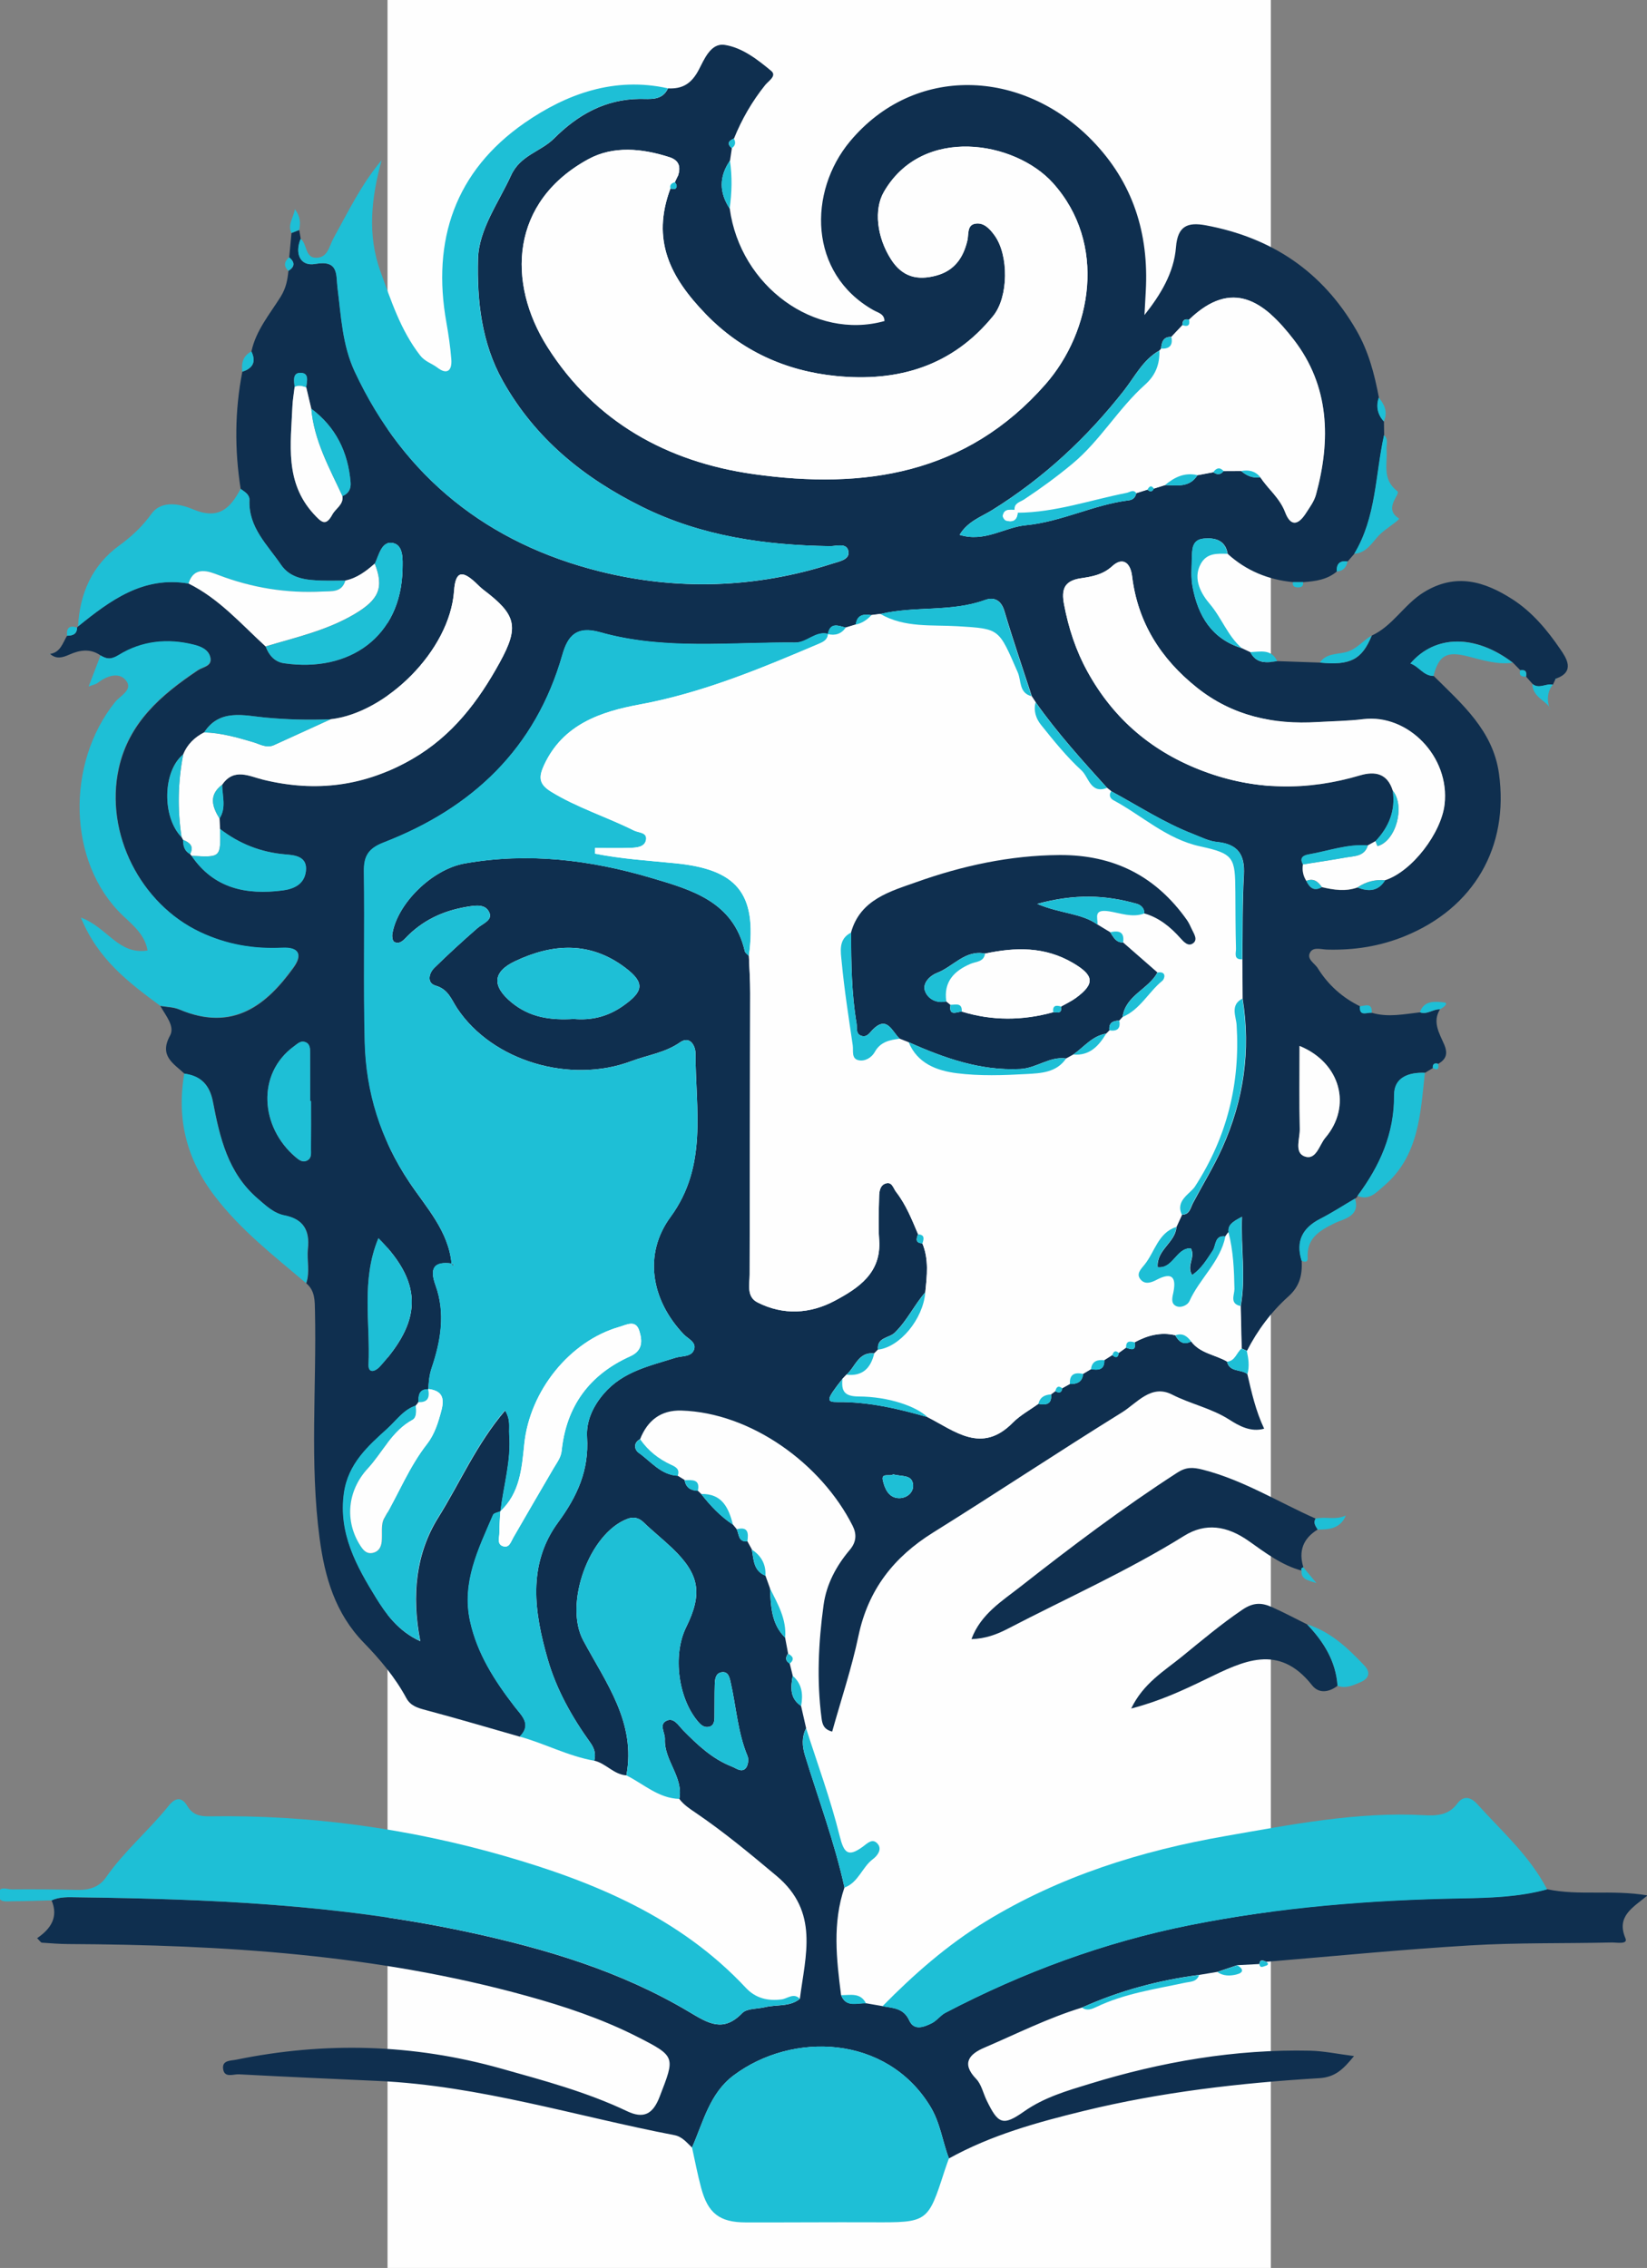 <?xml version="1.0" encoding="utf-8"?>
<!-- Generator: Adobe Illustrator 23.0.2, SVG Export Plug-In . SVG Version: 6.00 Build 0)  -->
<svg version="1.1" id="Capa_1" xmlns="http://www.w3.org/2000/svg" xmlns:xlink="http://www.w3.org/1999/xlink" x="0px" y="0px"
	 viewBox="0 0 289 398" style="enable-background:new 0 0 289 398;" xml:space="preserve">
<rect x="0" y="0" width="289" height="398" fill="#808080" stroke="none"/>
<style type="text/css">
	.st0{fill:#FEFEFE;}
	.st1{fill:#0F2F4F;}
	.st2{fill:#1EBFD6;}
</style>
<rect x="68" y="0" class="st0" width="155" height="398"/>
<path class="st1" d="M17.64,115.02c-1.76-1.24-3.62-0.96-5.41-0.17c-1.24,0.55-2.34,0.9-3.47-0.12c0,0,0,0.03,0,0.03
	c1.85-0.26,2.23-1.9,3-3.19c0.97-0.01,1.74-0.26,1.76-1.43c0,0,0.17-0.2,0.17-0.21c5.66-4.58,11.43-8.88,19.39-7.53
	c5.36,2.64,9.23,7.11,13.53,11.05c0.56,1.54,1.58,2.71,3.22,2.95c11.47,1.69,20.55-4.65,20.8-16.5c0.03-1.61,0.21-4.21-1.67-4.6
	c-2.03-0.42-2.46,2.07-3.2,3.62c-1.52,1.33-3.1,2.54-5.13,2.97c-1.39,0-2.78,0.04-4.17,0c-2.71-0.08-5.49-0.35-7.14-2.77
	c-2.37-3.49-5.73-6.54-5.54-11.32c0.04-1.03-0.84-1.48-1.55-2c-1.08-6.87-1.04-13.72,0.29-20.56c1.86-0.59,2.47-1.74,1.6-3.56
	c0.78-3.68,3.21-6.54,5.12-9.59c0.95-1.53,1.21-2.94,1.37-4.54c1.16-0.73,1.17-1.53,0.14-2.38c0.13-1.42,0.27-2.84,0.4-4.27
	c0.45-0.18,0.91-0.35,1.36-0.53c0.09,0.51,0.18,1.03,0.26,1.54c-1.09,2.63-0.06,4.89,2.56,4.42c4.18-0.74,3.62,1.95,3.9,4.15
	c0.64,5.01,0.84,10.09,3.04,14.78c8.7,18.6,23.46,30.15,42.99,35.02c13.5,3.37,27.35,2.98,40.83-1.38c1.18-0.38,3.02-0.67,2.79-2.11
	c-0.26-1.63-2.13-0.92-3.29-0.94c-11.43-0.18-22.53-1.75-32.93-6.91c-10.24-5.08-18.73-11.95-24.42-22.07
	c-3.77-6.71-4.54-14.14-4.36-21.41c0.13-5.19,3.59-9.85,5.8-14.68c1.63-3.57,5.19-4.14,7.52-6.46c4.16-4.16,8.96-6.9,15.06-6.96
	c1.79-0.02,3.92,0.38,4.96-1.85c2.52,0.13,4.1-0.81,5.38-3.23c0.95-1.8,2.1-4.78,4.56-4.4c3.07,0.47,5.76,2.56,8.17,4.57
	c1.03,0.86-0.49,1.76-1.06,2.47c-2.3,2.87-4.11,6-5.48,9.4c-0.94,0.39-1.28,0.9-0.37,1.69c-0.11,0.72-0.21,1.44-0.32,2.17
	c-1.94,2.8-1.92,5.61-0.05,8.43c1.84,13.61,14.91,23.15,27.15,19.73c0-1.28-1.19-1.48-1.93-1.91c-11.46-6.47-11.47-20.81-4.11-29.63
	c11.28-13.51,30.22-12.77,42.49-0.14c7.17,7.38,9.96,16.3,9.4,26.43c-0.08,1.4-0.16,2.8-0.23,4.2c2.8-3.54,5.17-7.38,5.53-11.9
	c0.29-3.73,2.02-4.44,5.23-3.85c11.58,2.16,20.46,8.09,26.41,18.39c2.16,3.73,3.19,7.72,3.97,11.85c-0.53,1.57-0.21,2.96,0.88,4.19
	c0.01,0.8,0.02,1.6,0.04,2.39c-1.55,6.99-1.35,14.42-5.23,20.82c-0.39,0.45-0.78,0.9-1.17,1.35c-1.37-0.21-1.97,0.41-1.9,1.76
	c-1.71,1.45-3.79,1.72-5.9,1.87c-0.59,0-1.18,0-1.77,0c-4.36-0.42-8.23-2-11.48-4.96c-0.41-2.42-2.21-2.86-4.19-2.68
	c-2.12,0.19-2.04,1.98-2.08,3.5c-0.05,1.65-0.18,3.36,0.12,4.96c0.96,5.09,3.34,9.14,8.66,10.78c0.5,0.23,0.99,0.47,1.48,0.7
	c1.06,2.06,2.88,1.86,4.72,1.56c2.5,0.09,5,0.17,7.49,0.26c5.33,0.53,7.37-0.53,9.09-4.75c3.69-1.71,5.66-5.45,9.09-7.58
	c5.63-3.48,10.67-1.93,15.57,1.21c3.46,2.22,6.12,5.41,8.4,8.76c1.03,1.51,2.71,3.94-0.75,5.17c0,0-0.1,0.1-0.1,0.1
	c-0.15,0.32-0.29,0.65-0.44,0.97c-1.18-0.27-2.4,0.83-3.56-0.12c-0.38-0.43-0.76-0.86-1.14-1.29c0.17-0.83-0.07-1.29-1.01-1.12
	c-0.44-0.45-0.87-0.9-1.31-1.34c-6.5-4.95-13.58-4.98-17.96,0.14c1.52,0.52,2.28,2.18,4.06,2.19c4.97,4.93,10.4,9.58,11.45,17.1
	c1.81,12.9-4.38,23.58-16.43,28.53c-4.48,1.84-9,2.52-13.74,2.39c-1-0.03-2.33-0.48-2.9,0.4c-0.81,1.24,0.73,1.98,1.28,2.87
	c1.82,2.93,4.32,5.17,7.43,6.69c-0.12,1.89,1.26,1.01,2.09,1.14c2.83,0.84,5.64,0.22,8.44-0.09c1.26,0.46,2.29-0.58,3.49-0.53
	c-1.39,2.23-0.1,4.24,0.72,6.15c0.7,1.63,0.37,2.59-1.01,3.42c-0.66-0.21-0.99,0.01-0.95,0.73c-0.46,0.28-0.92,0.56-1.38,0.84
	c-2.83-0.11-5.43,0.78-5.41,3.89c0.05,6.78-2.5,12.45-6.42,17.7c-0.09,0.21-0.24,0.37-0.44,0.48c-2.03,1.19-4,2.48-6.1,3.55
	c-3.12,1.6-4.34,3.94-3.28,7.35c0.11,2.43-0.27,4.43-2.34,6.29c-2.98,2.67-5.42,5.92-7.26,9.53c-0.31-0.14-0.62-0.27-0.93-0.4
	c-0.05-2.49-0.11-4.98-0.16-7.46c0.92-5.11,0-10.16,0.22-15.65c-1.72,0.89-2.5,1.47-2.34,2.69c-0.18,0.25-0.36,0.5-0.54,0.75
	c-1.92-0.29-1.65,1.57-2.23,2.46c-1.06,1.59-2,3.22-3.64,4.32c-1.07-1.67,0.66-3.12-0.23-4.69c-2.57-0.09-3.09,3.64-5.82,3.31
	c-0.22-3.07,3.11-4.31,3.3-7.05c0.33-0.72,0.66-1.44,0.99-2.16c1.35-0.02,1.45-1.18,1.91-2.05c1.71-3.23,3.64-6.37,5.14-9.69
	c3.75-8.34,5.04-17.08,3.57-26.16c-0.02-2.3-0.03-4.6-0.05-6.9c0.07-4.94-0.01-9.88,0.27-14.81c0.2-3.56-1.02-5.43-4.71-5.79
	c-1.44-0.14-2.86-0.88-4.27-1.43c-5.05-1.96-9.54-4.92-14.26-7.46c-0.25-0.2-0.49-0.39-0.74-0.59c-4.37-4.84-8.76-9.67-12.52-15.01
	c-0.24-0.36-0.48-0.72-0.71-1.08c-1.62-4.98-3.32-9.93-4.81-14.95c-0.57-1.94-1.81-2.53-3.38-1.96c-5.95,2.17-12.32,1.01-18.34,2.46
	c-0.53,0.07-1.05,0.14-1.58,0.21c-1.4-0.24-2.55-0.07-2.76,1.66c-0.58,0.18-1.16,0.35-1.74,0.53c-1.31-0.34-2.74-1.01-3.16,1.14
	l0.06-0.02c-2.22-0.61-3.71,1.53-5.79,1.51c-11.45-0.1-23.01,1.37-34.24-1.81c-4.1-1.16-5.66,0.57-6.62,3.94
	c-4.7,16.48-15.79,26.93-31.39,32.97c-2.61,1.01-3.48,2.36-3.44,5.05c0.14,9.96-0.1,19.92,0.14,29.88
	c0.22,8.92,2.79,17.13,7.83,24.67c2.97,4.44,6.87,8.55,7.41,14.31l0.04-0.04c-3.22-0.44-3.91,0.9-2.86,3.8
	c1.77,4.9,0.94,9.77-0.67,14.52c-0.42,1.25-0.53,2.45-0.58,3.71l0,0.03c-1.63-0.04-1.74,1.07-1.73,2.28
	c-0.11,0.22-0.26,0.42-0.44,0.59c-2.16,0.69-3.44,2.62-4.98,4.01c-3.41,3.08-6.91,6.17-7.65,11.32c-1.02,7.12,2.26,12.96,5.64,18.44
	c1.61,2.6,3.81,5.8,7.73,7.56c-1.59-8.1-0.72-15.49,3.14-21.67c3.82-6.11,6.72-12.91,11.75-18.81c1.03,1.69,0.63,2.97,0.73,4.18
	c0.37,4.62-1,9.04-1.54,13.55c0,0,0.02-0.04,0.02-0.04c-0.45,0.21-1.17,0.3-1.31,0.64c-2.55,5.95-5.53,11.8-4.03,18.65
	c1.26,5.74,4.33,10.48,7.84,15.03c1.2,1.55,3.02,3.08,0.87,5.23c-5.5-1.57-10.98-3.2-16.51-4.67c-1.43-0.38-2.68-0.74-3.42-2.12
	c-1.96-3.63-4.61-6.78-7.45-9.7c-5.01-5.15-6.85-11.47-7.76-18.33c-1.76-13.25-0.52-26.55-0.81-39.82c-0.04-1.82,0.04-3.6-1.52-4.92
	c0.69-2,0.08-4.07,0.3-6.09c0.34-3.17-0.79-5.16-4.05-5.8c-1.95-0.39-3.31-1.72-4.79-2.99c-5.21-4.5-6.63-10.7-7.83-16.97
	c-0.56-2.92-2.08-4.54-4.99-4.92c-1.91-1.81-4.53-3.11-2.55-6.71c0.9-1.64-0.8-3.54-1.7-5.19c1.12,0.2,2.33,0.2,3.35,0.63
	c9.51,4.03,15.38-0.91,20.04-7.37c1.57-2.18,1.02-3.6-1.93-3.45c-5.03,0.25-9.77-0.55-14.42-2.74
	c-10.5-4.95-16.81-17.34-14.33-28.72c1.77-8.08,7.47-12.95,13.89-17.25c0.89-0.6,2.5-0.69,2.2-2.2c-0.27-1.36-1.54-1.93-2.84-2.26
	c-4.66-1.18-9.2-0.69-13.23,1.8C19.43,115.79,18.73,115.66,17.64,115.02z M33.36,149.88c0.08,0.1,0.16,0.21,0.25,0.31
	c3.91,5.74,9.6,6.9,15.98,6.07c1.97-0.26,3.8-1.07,4.08-3.37c0.33-2.69-2.08-2.83-3.61-2.96c-4.32-0.37-8.08-1.86-11.46-4.47
	c-0.03-0.6-0.06-1.21-0.09-1.81c1.22-1.9,0.49-3.95,0.47-5.94c2.07-3.02,4.79-1.46,7.23-0.87c9.24,2.24,17.84,1.15,26.18-3.68
	c6.99-4.05,11.55-10.08,15.28-16.88c3.5-6.35,2.89-8.42-2.85-12.78c-0.5-0.38-0.93-0.84-1.39-1.27c-2.23-2.06-3.51-2.15-3.76,1.45
	c-0.73,10.56-12.01,21.47-21.67,22.54c-3.86,0.16-7.67,0.06-11.55-0.31c-3.6-0.34-7.93-1.58-10.63,2.61
	c-1.68,0.86-2.97,2.09-3.68,3.87c-3.6,2.91-3.76,10.97-0.29,14.52c0.11,0.15,0.21,0.31,0.27,0.48
	C32.12,148.43,32.34,149.35,33.36,149.88z M60.09,87.06c1.1-0.42,1.52-1.3,1.43-2.39c-0.44-5.3-2.57-9.72-6.9-12.95
	c-0.3-1.25-0.59-2.51-0.89-3.76c0.15-1.1,0.57-2.6-1.13-2.52c-1.29,0.06-1.01,1.48-0.9,2.47c-0.13,1.14-0.34,2.27-0.39,3.41
	c-0.27,6.59-1.38,13.3,3.75,18.91c1.38,1.5,2.11,2.18,3.27,0.07C58.92,89.21,60.31,88.57,60.09,87.06z M203.73,61.17
	c-0.07,0.14-0.16,0.25-0.29,0.34c-2.87,1.61-4.3,4.57-6.2,7c-6.54,8.34-14.14,15.4-23.14,21c-1.93,1.2-4.28,1.96-5.72,4.35
	c4.39,1.37,7.84-1.33,11.62-1.69c6.27-0.6,11.92-3.62,18.13-4.38c0.67-0.08,1.13-0.54,1.25-1.26c0.65-0.21,1.31-0.41,1.96-0.62
	c0.45,0.44,0.83,0.44,1.12-0.18c0.65-0.2,1.31-0.41,1.96-0.61c2.09,0.03,4.31,0.5,5.7-1.74c0.92-0.17,1.84-0.35,2.76-0.52
	c0.66,0.47,1.28,0.5,1.82-0.2c1.03,0,2.05-0.01,3.08-0.01c0.97,0.83,2.05,1.31,3.36,1.08c1.38,2.09,3.41,3.66,4.35,6.14
	c0.91,2.39,2.19,2.48,3.68,0.14c0.68-1.07,1.42-2.02,1.76-3.28c2.61-9.62,2.35-19.01-3.91-27.13c-5.12-6.64-10.75-10.87-18.39-3.5
	c-0.82-0.2-1.18,0.15-1.15,0.95c-0.65,0.69-1.3,1.38-1.95,2.07C204.1,59.07,203.84,60.05,203.73,61.17z M243.05,154.47
	c4.76-1.56,9.84-8.29,10.43-13.28c0.98-8.4-6.45-15.93-14.26-14.98c-2.66,0.33-5.36,0.35-8.04,0.51
	c-7.77,0.47-14.94-1.08-21.18-6.06c-6.33-5.06-10.36-11.41-11.35-19.52c-0.31-2.53-1.74-3.38-3.47-1.79
	c-1.7,1.55-3.62,1.85-5.54,2.14c-2.96,0.45-3.41,2.02-2.93,4.58c0.79,4.16,2.06,8.09,4.13,11.83c4.63,8.4,11.47,14.12,20.36,17.45
	c9.04,3.39,18.21,3.46,27.44,0.73c2.68-0.79,4.82-0.32,5.75,2.68c0.51,3.47-0.66,6.36-3.02,8.85c-0.45,0.25-0.9,0.5-1.35,0.75
	c-3.57-0.28-6.91,0.97-10.35,1.57c-0.99,0.17-1.71,0.59-1.04,1.78c-0.17,1.04,0.02,2.01,0.59,2.9c0.58,1.18,1.35,1.87,2.71,1.09
	c2.08,0.49,4.16,0.81,6.26,0.06C240.11,156.49,241.84,156.47,243.05,154.47z M118.96,30.87c0.52-1.57,0.23-2.74-1.52-3.3
	c-4.79-1.53-9.82-2.03-14.21,0.36c-13.66,7.45-14.39,21.61-7.14,33.02c8.31,13.08,20.96,20.11,36.15,22.25
	c19.43,2.74,37.34,0.01,51.18-15.74c8.22-9.35,10.86-24.76,1.33-35.35c-6.64-7.38-22.91-10.17-29.67,1.58
	c-1.75,3.04-1.26,7.87,1.27,11.83c2,3.11,4.64,3.72,7.92,2.84c3.18-0.85,4.77-3.11,5.48-6.2c0.24-1.05-0.09-2.63,1.34-2.9
	c1.51-0.28,2.55,0.85,3.41,2.03c2.53,3.48,2.48,10.81-0.23,14.15c-7.15,8.82-16.7,11.63-27.58,10.54
	c-8.85-0.88-16.66-4.44-22.87-10.88c-6.22-6.45-9.56-12.93-6.19-22.02c0.3,0.02,0.72,0.17,0.88,0.03c0.4-0.35,0.2-0.78-0.11-1.14
	c0.18-0.37,0.35-0.74,0.53-1.11c0.1-0.02,0.19-0.04,0.29-0.05C119.14,30.83,119.05,30.85,118.96,30.87z M54.58,193.23
	c-0.05,0-0.1,0-0.16,0c0-2.8,0.01-5.6-0.01-8.4c0-0.76,0.03-1.62-0.84-1.95c-0.81-0.3-1.33,0.26-1.98,0.73
	c-6.6,4.81-5.94,14.17,0.25,19.44c0.59,0.5,1.22,1.03,2.04,0.62c0.85-0.42,0.67-1.3,0.68-2.03
	C54.6,198.84,54.58,196.04,54.58,193.23z M66.4,217.28c-3.08,7.43-1.4,14.89-1.73,22.16c-0.08,1.65,1.18,1.28,2.01,0.37
	C73.51,232.25,74.8,225.67,66.4,217.28z M228.03,183.55c0,5.16-0.07,9.87,0.04,14.57c0.04,1.66-0.99,4.13,0.82,4.81
	c2.06,0.78,2.61-2.02,3.66-3.25C237.24,194.19,235.29,186.52,228.03,183.55z"/>
<path class="st1" d="M189.86,352.31c-5.94,1.81-11.48,4.61-17.17,7.05c-2.56,1.1-4.07,2.71-1.4,5.47c0.92,0.95,1.22,2.49,1.83,3.75
	c2,4.12,2.81,4.61,6.56,1.97c3.55-2.5,7.61-3.66,11.5-4.85c12.58-3.87,25.51-6.12,38.76-5.82c2.38,0.06,4.76,0.57,7.65,0.94
	c-1.85,2.25-3.24,3.71-6.12,3.88c-13.89,0.84-27.72,2.43-41.27,5.74c-8.15,1.99-16.27,4.23-23.69,8.35
	c-1.16-3.04-1.51-6.27-3.31-9.19c-7.65-12.48-24.13-13.12-34.46-5.39c-4.22,3.15-5.33,8.18-7.31,12.67
	c-0.92-0.88-1.73-1.92-3.08-2.18c-17.28-3.32-34.19-8.69-51.93-9.51c-8.17-0.38-16.35-0.73-24.52-1.17
	c-0.96-0.05-2.61,0.74-2.76-1.06c-0.12-1.44,1.43-1.32,2.29-1.5c15.62-3.2,31.11-2.78,46.5,1.55c7.5,2.11,15.01,4.11,22.07,7.47
	c2.9,1.38,4.55,0.6,5.75-2.53c2.71-7.03,2.9-7.05-4.03-10.57c-6.16-3.12-12.7-5.3-19.33-7.13c-26.33-7.29-53.31-8.95-80.46-9.09
	c-1.53-0.01-3.05-0.13-4.58-0.24c-0.18-0.01-0.34-0.3-0.84-0.79c2.37-1.6,3.8-3.69,2.54-6.63c1.45-0.66,2.97-0.56,4.51-0.54
	c22.97,0.3,45.84,1.22,68.45,6.07c13.69,2.94,26.91,6.88,38.94,14.06c3.43,2.05,5.97,3.61,9.3,0.18c0.82-0.84,2.65-0.7,4-1.03
	c2.03-0.5,4.3-0.01,6.1-1.46c0.97-7.62,3.44-15.27-4.09-21.58c-4.62-3.87-9.23-7.71-14.21-11.09c-1.06-0.72-2.09-1.39-2.85-2.42
	c0.75-3.87-2.69-6.72-2.53-10.5c0.04-1.05-1-2.45,0.11-3.12c1.41-0.86,2.26,0.74,3.09,1.58c2.52,2.56,5.1,5.01,8.52,6.35
	c0.81,0.32,1.7,1.09,2.44,0.33c0.42-0.44,0.59-1.54,0.35-2.13c-1.74-4.17-1.99-8.66-2.98-12.99c-0.2-0.89-0.42-1.93-1.59-1.74
	c-1.07,0.17-1.16,1.25-1.19,2.13c-0.06,1.91-0.02,3.83-0.05,5.74c-0.01,0.78-0.12,1.59-1.1,1.72c-0.68,0.1-1.2-0.28-1.65-0.78
	c-3.61-4.06-4.65-11.81-2.22-16.72c2.92-5.92,2.35-9.28-2.42-13.85c-1.65-1.58-3.45-3-5.09-4.59c-0.88-0.85-1.84-0.94-2.81-0.57
	c-6.7,2.54-11.17,14.93-7.74,21.33c3.98,7.43,9.31,14.42,7.57,23.68c-2.21-0.14-3.58-2.11-5.64-2.58c0.32-1.2,0.02-2.19-0.72-3.21
	c-3.21-4.47-5.92-9.3-7.43-14.55c-2.35-8.14-3.64-16.62,1.78-24.02c3.4-4.63,5.47-9.17,5.11-14.98c-0.17-2.75,0.96-5.34,2.93-7.64
	c3.37-3.93,8.05-4.87,12.58-6.31c1.16-0.37,2.84-0.09,3.28-1.48c0.4-1.28-1.1-1.85-1.86-2.66c-5.73-6.04-7.05-14.08-2.29-20.56
	c6.58-8.97,4.39-18.93,4.39-28.69c0-1.3-0.94-3.2-2.73-1.95c-2.62,1.83-5.66,2.21-8.5,3.28c-10.74,4.06-24.42,0.03-30.59-9.26
	c-1.03-1.56-1.54-3.33-3.78-3.98c-1.56-0.45-1.23-2.15-0.2-3.15c2.44-2.39,4.96-4.7,7.53-6.94c0.93-0.81,2.71-1.38,2.09-2.75
	c-0.69-1.53-2.37-1.26-4.03-0.98c-4.19,0.71-7.75,2.41-10.68,5.48c-0.54,0.57-1.2,1.12-1.99,0.65c-0.28-0.17-0.39-0.9-0.32-1.34
	c0.81-5.29,6.92-11.38,12.68-12.41c11.18-1.98,22.04-0.64,32.76,2.53c7.13,2.11,14.4,4.16,16.41,12.87
	c0.07,0.31,0.47,0.55,0.72,0.83c0.08,2.17,0.24,4.34,0.23,6.51c-0.02,16.47-0.09,32.95-0.1,49.42c0,1.72-0.58,3.86,1.37,4.86
	c4.53,2.31,9.27,2.03,13.6-0.3c4.14-2.22,8.15-4.87,7.76-10.62c-0.17-2.54-0.06-5.11-0.01-7.66c0.02-0.88,0.15-1.95,1.11-2.27
	c1.17-0.4,1.35,0.8,1.87,1.47c1.74,2.24,2.77,4.85,3.86,7.42c-0.32,0.8-0.52,1.54,0.75,1.6c1.16,2.8,0.8,5.7,0.51,8.59
	c-1.94,2.24-3.19,4.99-5.37,7.1c-0.98,0.95-3.17,0.8-2.92,2.95c-0.22,0.22-0.45,0.45-0.67,0.67c-2.8-0.3-3.31,2.39-4.86,3.72
	c-0.24,0.25-0.48,0.5-0.71,0.75c-2.91,3.68-2.9,4.09-0.83,4.07c5.43-0.05,10.59,1.16,15.73,2.63c4.84,2.47,9.52,6.54,14.97,1.01
	c1.3-1.31,3-2.23,4.51-3.33c1.32,0.23,2.4,0.13,2.21-1.65c0.25-0.19,0.51-0.38,0.76-0.57c0.63,0.36,1.1,0.33,1.22-0.52
	c0.44-0.25,0.89-0.49,1.33-0.74c1.25,0.03,2.19-0.35,2.32-1.78c0.46-0.27,0.92-0.55,1.38-0.82c1.26,0.18,2.39,0.17,2.34-1.59
	c0.47-0.3,0.93-0.59,1.4-0.89c0.61,0.55,1.01,0.51,1.13-0.38c0.43-0.31,0.86-0.62,1.29-0.92c0.91,0.34,1.8,0.64,1.5-0.94
	c2.24-1.21,4.57-1.83,7.12-1.24c0.63,1.14,1.44,1.8,2.79,1.09c1.58,2.11,4.22,2.32,6.3,3.53c0.44,1.94,2.48,1.3,3.57,2.2
	c0.75,3.22,1.46,6.44,2.95,9.59c-2.37,0.67-4.46-0.53-6.1-1.58c-3.16-2.02-6.79-2.74-10.06-4.41c-3.66-1.87-6.15,1.49-8.77,3.12
	c-11.14,6.91-22.05,14.17-33.18,21.11c-6.89,4.3-11.37,10.02-13.07,18.1c-1.19,5.67-3.05,11.2-4.62,16.82
	c-1.5-0.4-1.72-1.29-1.86-2.34c-0.87-6.64-0.55-13.26,0.35-19.86c0.5-3.68,2.24-6.9,4.6-9.69c1.22-1.44,1.2-2.84,0.5-4.23
	c-5.49-10.91-17.84-19.84-30.03-20.22c-3.62-0.11-5.96,1.73-7.26,5.01c-1.29,0.68-0.95,1.92-0.25,2.4c2.16,1.52,3.87,3.87,6.84,4.02
	c0.41,0.25,0.81,0.5,1.22,0.75c0.2,1.32,1.05,1.85,2.31,1.89c0.2,0.18,0.39,0.36,0.58,0.54c1.61,2.06,3.38,3.95,5.59,5.4
	c0.21,0.26,0.43,0.52,0.64,0.78c0.47,0.85,0.23,2.32,1.88,2.13c0.26,0.48,0.53,0.96,0.79,1.43c0.34,1.77,0.26,3.76,2.39,4.61
	c0.27,0.74,0.53,1.49,0.8,2.23c0.16,3.1,0.2,6.24,2.65,8.64c0.18,0.94,0.35,1.89,0.53,2.82c-0.5,0.67-0.51,1.27,0.28,1.73
	c0.18,0.72,0.36,1.44,0.53,2.15c-0.35,1.99-0.57,3.95,1.46,5.29c0.3,1.31,0.6,2.62,0.89,3.92c-0.79,1.56-0.7,3.13-0.2,4.77
	c2.36,7.71,5.2,15.27,6.93,23.17c-2.13,6.24-1.41,12.56-0.6,18.88c0.86,2.26,2.78,1.35,4.37,1.45c0.96,0.17,1.92,0.34,2.88,0.5
	c1.82,0.35,3.71,0.29,4.71,2.5c0.85,1.87,2.58,1.16,3.93,0.5c0.89-0.43,1.53-1.38,2.41-1.84c13.58-7.1,27.86-12.38,42.88-15.38
	c15.67-3.13,31.56-4.41,47.53-4.7c5.1-0.09,10.2-0.23,15.17-1.59c5.6,1.19,11.36,0.03,17.64,1.09c-2.64,2.17-5.52,3.66-3.88,7.53
	c0.47,1.12-1.56,0.71-2.43,0.73c-8.28,0.19-16.58,0.01-24.84,0.51c-11.93,0.71-23.84,1.89-35.75,2.88
	c-0.51-0.19-1.08-0.58-1.23,0.39c-1.29,0.07-2.58,0.14-3.86,0.2c-1.16,0.39-2.34,0.79-3.51,1.18c-1.07,0.18-2.14,0.35-3.2,0.53
	C203.29,347.51,196.42,349.35,189.86,352.31z M100.68,178.82c3.04,0.26,5.91-0.35,8.71-2.34c3.5-2.48,3.85-4,0.32-6.66
	c-6.15-4.64-12.68-4.28-19.31-1.15c-4.02,1.89-4.07,4.41-0.65,7.24C92.98,178.57,96.58,179.06,100.68,178.82z M156.72,258.73
	c-0.51,0.46-2.13-0.36-1.81,1.05c0.3,1.35,0.97,3.09,2.82,3.13c1.38,0.03,2.62-0.98,2.49-2.36
	C160.04,258.69,158.14,259.16,156.72,258.73z"/>
<path class="st2" d="M131.41,167.77c-0.25-0.27-0.65-0.51-0.72-0.83c-2.01-8.71-9.28-10.77-16.41-12.87
	c-10.73-3.17-21.59-4.51-32.76-2.53c-5.76,1.02-11.87,7.12-12.68,12.41c-0.07,0.44,0.04,1.17,0.32,1.34
	c0.79,0.47,1.44-0.08,1.99-0.65c2.92-3.07,6.49-4.77,10.68-5.48c1.65-0.28,3.34-0.55,4.03,0.98c0.62,1.37-1.16,1.93-2.09,2.75
	c-2.57,2.24-5.09,4.55-7.53,6.94c-1.03,1.01-1.35,2.7,0.2,3.15c2.24,0.65,2.75,2.42,3.78,3.98c6.17,9.28,19.85,13.32,30.59,9.26
	c2.84-1.07,5.87-1.45,8.5-3.28c1.79-1.25,2.73,0.65,2.73,1.95c0,9.76,2.19,19.72-4.39,28.69c-4.76,6.48-3.43,14.53,2.29,20.56
	c0.76,0.8,2.26,1.37,1.86,2.66c-0.44,1.39-2.12,1.11-3.28,1.48c-4.52,1.44-9.2,2.38-12.58,6.31c-1.97,2.3-3.1,4.89-2.93,7.64
	c0.36,5.81-1.71,10.34-5.11,14.98c-5.42,7.4-4.13,15.88-1.78,24.02c1.52,5.25,4.23,10.08,7.43,14.55c0.73,1.02,1.04,2.02,0.72,3.21
	c-4.57-0.8-8.67-3.02-13.1-4.24c2.15-2.14,0.33-3.68-0.87-5.23c-3.51-4.55-6.59-9.29-7.84-15.03c-1.5-6.85,1.48-12.7,4.03-18.65
	c0.15-0.34,0.86-0.44,1.31-0.64c-0.06,1.27-0.18,2.54-0.17,3.8c0.01,0.83-0.47,1.99,0.64,2.35c1.1,0.35,1.37-0.77,1.81-1.53
	c2.34-4.06,4.7-8.1,7.06-12.15c0.57-0.98,1.29-1.86,1.42-3.09c0.81-7.83,4.89-13.36,12.04-16.57c2.25-1.01,2.11-2.81,1.57-4.5
	c-0.63-1.97-2.21-1.02-3.51-0.65c-8.67,2.5-15.7,11.21-16.66,20.56c-0.43,4.21-0.75,8.61-4.21,11.81c0.54-4.51,1.91-8.93,1.54-13.55
	c-0.1-1.21,0.3-2.48-0.73-4.18c-5.03,5.9-7.93,12.7-11.75,18.81c-3.86,6.18-4.73,13.58-3.14,21.67c-3.92-1.76-6.12-4.96-7.73-7.56
	c-3.38-5.48-6.66-11.32-5.64-18.44c0.74-5.15,4.24-8.24,7.65-11.32c1.55-1.4,2.82-3.32,4.98-4.01c0.12,0.92,0.16,2.12-0.56,2.51
	c-3.63,1.97-5.24,5.7-7.86,8.55c-3.59,3.9-4.09,9.26-1.26,13.6c0.53,0.81,1.11,1.43,2.15,1.2c1.02-0.22,1.44-0.99,1.55-1.94
	c0.15-1.39-0.18-3.04,0.45-4.14c2.52-4.33,4.38-9.03,7.5-13.02c1.34-1.72,1.97-3.79,2.53-5.93c0.6-2.29,0-3.45-2.32-3.73
	c0.05-1.26,0.16-2.46,0.58-3.71c1.6-4.75,2.44-9.62,0.67-14.52c-1.05-2.9-0.36-4.24,2.86-3.8c0.11,0.13,0.21,0.27,0.32,0.4
	c-0.01-0.08,0.01-0.21-0.04-0.25c-0.09-0.07-0.21-0.08-0.32-0.12c-0.54-5.76-4.43-9.87-7.41-14.31c-5.05-7.54-7.62-15.75-7.83-24.67
	c-0.24-9.95,0-19.92-0.14-29.88c-0.04-2.7,0.83-4.04,3.44-5.05c15.61-6.03,26.69-16.49,31.39-32.97c0.96-3.37,2.53-5.1,6.62-3.94
	c11.23,3.17,22.79,1.71,34.24,1.81c2.08,0.02,3.57-2.12,5.79-1.51c-0.07,1.1-0.91,1.45-1.74,1.8c-10.18,4.33-20.33,8.56-31.34,10.6
	c-6.72,1.24-13.43,3.43-16.75,10.62c-0.98,2.12-0.93,3.35,1.23,4.68c4.59,2.82,9.73,4.41,14.51,6.8c0.87,0.44,2.34,0.31,2.15,1.61
	c-0.19,1.31-1.63,1.41-2.76,1.45c-2.07,0.07-4.14,0.02-6.2,0.02c0,0.33,0,0.66,0,0.99c4.65,0.93,9.37,1.22,14.09,1.69
	C129.08,152.55,132.93,156.58,131.41,167.77z"/>
<path class="st2" d="M117.2,15.5c-1.04,2.23-3.16,1.84-4.96,1.85c-6.1,0.06-10.9,2.8-15.06,6.96c-2.33,2.33-5.89,2.9-7.52,6.46
	c-2.21,4.83-5.67,9.49-5.8,14.68c-0.18,7.27,0.58,14.7,4.36,21.41c5.69,10.12,14.18,17,24.42,22.07c10.41,5.16,21.5,6.73,32.93,6.91
	c1.16,0.02,3.03-0.69,3.29,0.94c0.23,1.44-1.6,1.73-2.79,2.11c-13.48,4.36-27.33,4.75-40.83,1.38
	c-19.54-4.87-34.29-16.42-42.99-35.02c-2.2-4.7-2.4-9.78-3.04-14.78c-0.28-2.2,0.28-4.9-3.9-4.15c-2.61,0.47-3.65-1.79-2.56-4.42
	c1.19,0.9,0.72,3.34,2.72,3.34c2.09,0,2.3-2.1,3.07-3.48c2.58-4.64,4.88-9.45,8.42-13.64c-1.81,6.58-2.54,13.12-0.18,19.59
	c1.86,5.08,3.52,10.25,6.93,14.65c0.88,1.13,2.05,1.4,3.03,2.15c1.76,1.36,2.61,0.46,2.45-1.47c-0.17-2.15-0.48-4.3-0.86-6.43
	c-2.59-14.48,1.55-26.58,13.7-35.03C99.43,16.45,107.83,13.42,117.2,15.5z"/>
<path class="st2" d="M140.35,350.77c-1.8,1.45-4.07,0.96-6.1,1.46c-1.36,0.34-3.18,0.19-4,1.03c-3.33,3.43-5.87,1.87-9.3-0.18
	c-12.03-7.19-25.25-11.13-38.94-14.06c-22.61-4.85-45.48-5.77-68.45-6.07c-1.54-0.02-3.06-0.12-4.51,0.54
	c-2.3,0.06-4.59,0.15-6.89,0.16c-0.96,0-2.38,0.31-2.42-1.13c-0.04-1.69,1.49-0.94,2.32-0.95c3.83-0.04,7.66,0,11.5,0.09
	c2.05,0.05,3.84-0.47,5.03-2.19c3.2-4.61,7.52-8.23,11-12.57c1.2-1.5,2.32-1.59,3.29,0.05c0.93,1.58,2.3,1.83,3.91,1.8
	c17.58-0.28,34.9,2.12,51.68,6.94c15.7,4.52,30.84,10.77,42.42,23.17c1.69,1.81,3.86,2.34,6.28,2.01
	C138.22,350.72,139.26,349.66,140.35,350.77z"/>
<path class="st2" d="M271.47,331.57c-4.97,1.36-10.08,1.5-15.17,1.59c-15.97,0.29-31.86,1.57-47.53,4.7
	c-15.03,3-29.3,8.28-42.88,15.38c-0.88,0.46-1.52,1.41-2.41,1.84c-1.35,0.66-3.09,1.37-3.93-0.5c-1-2.21-2.89-2.16-4.71-2.5
	c5.52-5.61,11.41-10.79,18.14-14.9c12.95-7.92,27.27-12.4,42.04-14.97c11.48-2,23.05-4.3,34.86-3.66c2.19,0.12,4.31,0.03,5.83-2.04
	c1.11-1.52,2.42-1.12,3.52,0.11C263.55,321.4,268.45,325.72,271.47,331.57z"/>
<path class="st2" d="M121.43,376.86c1.97-4.49,3.09-9.52,7.31-12.67c10.34-7.72,26.81-7.08,34.46,5.39
	c1.79,2.92,2.15,6.15,3.31,9.19c-0.25,0.72-0.52,1.42-0.75,2.14c-2.95,9.14-2.95,9.12-12.73,9.08c-7.39-0.03-14.79,0.04-22.18,0.02
	c-4.6-0.01-6.64-1.6-7.83-6.1C122.4,381.6,121.95,379.22,121.43,376.86z"/>
<path class="st2" d="M17.64,115.02c1.08,0.64,1.79,0.77,3.18-0.09c4.03-2.49,8.57-2.98,13.23-1.8c1.3,0.33,2.57,0.9,2.84,2.26
	c0.3,1.52-1.31,1.61-2.2,2.2c-6.42,4.31-12.13,9.17-13.89,17.25c-2.49,11.38,3.83,23.78,14.33,28.72c4.65,2.19,9.39,2.99,14.42,2.74
	c2.96-0.14,3.51,1.27,1.93,3.45c-4.66,6.46-10.53,11.4-20.04,7.37c-1.02-0.43-2.23-0.43-3.35-0.63
	c-5.44-4.03-10.87-8.06-13.89-15.46c4.62,1.68,6.58,6.6,11.69,5.77c-0.45-2.78-2.65-4.52-4.36-6.15
	c-9.76-9.33-9.93-26.75-1.34-37.44c0.94-1.18,3.36-2.22,1.79-3.94c-1.24-1.37-3.34-0.61-4.87,0.59c-0.28,0.22-0.67,0.28-1.56,0.62
	C16.34,118.41,16.99,116.72,17.64,115.02z"/>
<path class="st2" d="M109.91,311.56c1.74-9.26-3.59-16.25-7.57-23.68c-3.44-6.4,1.03-18.79,7.74-21.33
	c0.97-0.37,1.93-0.28,2.81,0.57c1.64,1.59,3.44,3.01,5.09,4.59c4.78,4.58,5.34,7.93,2.42,13.85c-2.42,4.91-1.39,12.66,2.22,16.72
	c0.45,0.5,0.96,0.88,1.65,0.78c0.99-0.14,1.09-0.94,1.1-1.72c0.03-1.91-0.01-3.83,0.05-5.74c0.03-0.88,0.12-1.96,1.19-2.13
	c1.17-0.19,1.38,0.85,1.59,1.74c0.99,4.33,1.24,8.82,2.98,12.99c0.24,0.59,0.07,1.69-0.35,2.13c-0.74,0.77-1.63-0.01-2.44-0.33
	c-3.42-1.35-6-3.79-8.52-6.35c-0.83-0.84-1.68-2.44-3.09-1.58c-1.11,0.67-0.06,2.08-0.11,3.12c-0.16,3.78,3.28,6.63,2.53,10.5
	C115.54,315.59,112.95,313.07,109.91,311.56z"/>
<path class="st1" d="M228.38,275.62c-3.51-0.94-6.42-3.18-9.24-5.17c-3.86-2.73-7.62-3.25-11.35-0.93
	c-9.93,6.18-20.6,10.92-30.94,16.3c-1.94,1.01-3.92,1.75-6.39,1.83c1.62-4.41,5.45-6.73,8.6-9.21c8.91-6.99,17.97-13.84,27.51-20
	c1.53-0.99,2.68-0.99,4.51-0.52c7.08,1.82,13.21,5.67,19.77,8.58c-0.47,0.75,0.01,1.32,0.36,1.92c-2.56,1.57-3.39,3.78-2.5,6.64
	C228.39,275.12,228.28,275.31,228.38,275.62z"/>
<path class="st2" d="M42.22,85.79c0.71,0.52,1.6,0.97,1.55,2c-0.19,4.78,3.17,7.83,5.54,11.32c1.65,2.42,4.43,2.7,7.14,2.77
	c1.39,0.04,2.78,0,4.16,0c-0.63,2.16-2.43,1.85-4.05,1.94c-6.27,0.33-12.29-0.64-18.19-2.88c-1.72-0.65-4.3-1.71-5.29,1.47
	c-7.96-1.35-13.73,2.95-19.39,7.53c0.32-5.81,2.45-10.73,7.26-14.23c2.16-1.57,4.01-3.3,5.62-5.53c1.84-2.55,5.25-1.67,7.35-0.78
	C38.41,91.27,40.42,89.18,42.22,85.79z"/>
<path class="st1" d="M234.7,295.84c-1.52,1.16-3.29,1.41-4.47-0.09c-5.86-7.45-12.12-4.23-18.59-1.09
	c-4.03,1.96-8.13,3.87-13.15,5.17c2.13-4.43,5.79-6.58,8.84-9.06c3.48-2.83,6.93-5.75,10.68-8.29c1.98-1.34,3.45-1.23,5.24-0.42
	c2.07,0.93,4.07,1.99,6.1,3C232.25,288.09,234.4,291.51,234.7,295.84z"/>
<path class="st2" d="M32.34,188.4c2.9,0.38,4.43,2,4.99,4.92c1.21,6.28,2.62,12.47,7.83,16.97c1.48,1.27,2.83,2.61,4.79,2.99
	c3.25,0.64,4.39,2.63,4.05,5.8c-0.22,2.02,0.4,4.08-0.3,6.09c-5.61-4.76-11.42-9.25-15.97-15.2
	C32.73,203.46,30.96,196.39,32.34,188.4z"/>
<path class="st2" d="M238.19,209.86c3.92-5.25,6.47-10.91,6.42-17.7c-0.02-3.11,2.58-4.01,5.41-3.89
	c-0.78,7.22-1.05,14.64-7.22,19.88C241.5,209.25,240.26,210.74,238.19,209.86z"/>
<path class="st2" d="M148.18,331.25c-1.73-7.9-4.57-15.46-6.93-23.17c-0.5-1.63-0.58-3.21,0.2-4.77c2.01,6.28,4.3,12.48,5.88,18.86
	c0.76,3.05,1.48,3.78,4.05,1.92c0.8-0.58,1.71-1.6,2.63-0.51c0.86,1.01-0.17,2.18-0.81,2.65
	C151.27,327.66,150.63,330.37,148.18,331.25z"/>
<path class="st2" d="M237.62,97.18c3.88-6.41,3.68-13.84,5.23-20.82c0.83,0.71,0.39,1.66,0.45,2.49c0.2,2.54-0.85,5.24,1.9,7.36
	c0.64,0.5-2.56,2.99,0.25,4.76c0.34,0.22-2.35,1.79-3.48,2.97C240.8,95.16,239.77,97.08,237.62,97.18z"/>
<path class="st2" d="M217.9,113.75c-5.32-1.64-7.7-5.7-8.66-10.78c-0.3-1.61-0.17-3.31-0.12-4.96c0.04-1.52-0.04-3.31,2.08-3.5
	c1.98-0.18,3.78,0.26,4.19,2.68c-1.79-0.04-3.61-0.18-4.68,1.74c-1.54,2.77,0.25,5.5,1.54,7.02
	C214.37,108.43,215.43,111.61,217.9,113.75z"/>
<path class="st2" d="M234.7,295.84c-0.3-4.33-2.44-7.75-5.35-10.79c4.15,1.31,7.18,4.19,10.06,7.24c1.17,1.24,0.78,2.3-0.73,2.94
	C237.41,295.76,236.14,296.38,234.7,295.84z"/>
<path class="st2" d="M251.53,118.63c-1.78-0.02-2.54-1.67-4.06-2.19c4.38-5.12,11.46-5.09,17.96-0.14c-2.76,0.39-5.4-0.5-7.97-1.14
	C253.96,114.29,252.49,114.89,251.53,118.63z"/>
<path class="st2" d="M189.86,352.31c6.56-2.96,13.43-4.8,20.55-5.71c-0.44,1.26-1.6,1.15-2.58,1.37
	c-5.23,1.12-10.56,1.89-15.46,4.24C191.64,352.55,190.72,352.96,189.86,352.31z"/>
<path class="st2" d="M228.38,221.23c-1.06-3.41,0.15-5.75,3.28-7.35c2.09-1.07,4.07-2.36,6.1-3.55c0.98,3.16-2.02,3.57-3.54,4.31
	c-2.8,1.37-4.99,2.69-4.76,6.22C229.49,221.51,228.89,221.54,228.38,221.23z"/>
<path class="st2" d="M240.69,111.53c-1.72,4.21-3.77,5.28-9.09,4.75c1.06-1.61,2.91-1.44,4.44-1.8
	C238,114.02,239.11,112.45,240.69,111.53z"/>
<path class="st2" d="M118.92,259c-2.96-0.16-4.68-2.51-6.84-4.02c-0.7-0.49-1.04-1.73,0.25-2.4c1.39,2.01,3.25,3.48,5.44,4.48
	C118.72,257.48,119.29,257.9,118.92,259z"/>
<path class="st2" d="M128.62,267.58c-2.2-1.45-3.98-3.34-5.59-5.4C126.74,262.08,127.86,264.65,128.62,267.58z"/>
<path class="st2" d="M218.88,241.15c-1.09-0.9-3.12-0.26-3.57-2.21c1.43-0.12,1.64-1.59,2.53-2.29c0.31,0.13,0.62,0.26,0.93,0.4
	C219.07,238.42,219.28,239.78,218.88,241.15z"/>
<path class="st2" d="M137.77,287.4c-2.46-2.4-2.49-5.54-2.65-8.64C136.48,281.5,138.05,284.17,137.77,287.4z"/>
<path class="st2" d="M268.9,120.03c1.16,0.94,2.39-0.16,3.56,0.12c-1.34,1.73-0.76,3.54-0.48,4.41
	C271.95,123.17,268.86,122.55,268.9,120.03z"/>
<path class="st2" d="M231.21,268.42c-0.35-0.6-0.83-1.17-0.36-1.92c1.7-0.41,3.53,0.32,5.31-0.55
	C235.2,268.24,233.26,268.44,231.21,268.42z"/>
<path class="st2" d="M128.03,36.61c-1.86-2.82-1.88-5.64,0.05-8.43C128.5,30.99,128.43,33.8,128.03,36.61z"/>
<path class="st2" d="M140.57,299.39c-2.03-1.34-1.81-3.3-1.46-5.29C140.77,295.55,140.94,297.4,140.57,299.39z"/>
<path class="st2" d="M224.1,116.01c-1.85,0.3-3.66,0.5-4.72-1.56C221.16,114.37,223.08,113.84,224.1,116.01z"/>
<path class="st2" d="M151.96,351.58c-1.59-0.09-3.51,0.81-4.37-1.45C149.2,350.14,150.99,349.62,151.96,351.58z"/>
<path class="st2" d="M213.61,346.07c1.18-0.39,2.35-0.79,3.51-1.18c1.07,0.63,1.17,1.28-0.15,1.61
	C215.84,346.78,214.65,346.8,213.61,346.07z"/>
<path class="st2" d="M134.31,276.54c-2.13-0.85-2.05-2.84-2.39-4.61C133.58,273.02,134.43,274.53,134.31,276.54z"/>
<path class="st2" d="M252.64,177.12c-1.2-0.05-2.24,0.99-3.49,0.53c0.71-2.19,2.84-1.88,4.21-1.74
	C254.3,176,253.27,176.86,252.64,177.12z"/>
<path class="st2" d="M242.81,73.97c-1.09-1.23-1.41-2.63-0.88-4.19C242.96,71.02,243.55,72.35,242.81,73.97z"/>
<path class="st2" d="M228.38,275.62c-0.1-0.31,0.01-0.49,0.32-0.56c0.68,0.82,1.36,1.63,2.3,2.76
	C229.53,277.31,228.27,277.21,228.38,275.62z"/>
<path class="st2" d="M44.11,61.67c0.88,1.82,0.26,2.97-1.6,3.56C42.33,63.73,42.64,62.44,44.11,61.67z"/>
<path class="st2" d="M131.14,270.5c-1.65,0.19-1.41-1.28-1.88-2.13C131.29,267.84,131.36,269.04,131.14,270.5z"/>
<path class="st2" d="M122.45,261.64c-1.26-0.04-2.11-0.58-2.31-1.89C121.41,259.76,122.91,259.5,122.45,261.64z"/>
<path class="st2" d="M240.7,177.74c-0.84-0.12-2.22,0.75-2.09-1.14C239.57,176.51,240.81,175.88,240.7,177.74z"/>
<path class="st2" d="M234.55,100.29c-0.07-1.35,0.54-1.97,1.9-1.76C236.25,99.59,235.66,100.22,234.55,100.29z"/>
<path class="st2" d="M52.49,40.36c-0.45,0.18-0.91,0.35-1.36,0.53c-0.7-1.49,0.34-2.57,0.62-4.19
	C52.77,38.12,52.73,39.22,52.49,40.36z"/>
<path class="st2" d="M226.88,102.15c0.59,0,1.18,0,1.77,0c0.11,0.85-0.45,0.97-1.07,0.92C227.07,103.03,226.72,102.76,226.88,102.15
	z"/>
<path class="st2" d="M138.58,291.95c-0.8-0.46-0.78-1.06-0.28-1.73C139.18,290.67,139.43,291.22,138.58,291.95z"/>
<path class="st2" d="M50.74,45.15c1.03,0.86,1.02,1.65-0.14,2.38C49.72,46.69,49.87,45.9,50.74,45.15z"/>
<path class="st2" d="M220.98,344.69c0.15-0.96,0.72-0.58,1.23-0.39c0.56,0.36,0.16,0.62-0.15,0.69
	C221.7,345.07,221.12,345.51,220.98,344.69z"/>
<path class="st2" d="M128.4,26.01c-0.91-0.79-0.58-1.31,0.37-1.69C129.15,24.99,129.05,25.56,128.4,26.01z"/>
<path class="st2" d="M13.53,110.14c-0.02,1.18-0.79,1.42-1.76,1.43C11.63,110.21,12.16,109.67,13.53,110.14z"/>
<path class="st2" d="M266.74,117.63c0.94-0.17,1.18,0.29,1.01,1.12C266.97,118.77,266.49,118.53,266.74,117.63z"/>
<path class="st2" d="M251.4,187.43c-0.04-0.71,0.29-0.94,0.95-0.73C252.53,187.6,252.27,187.91,251.4,187.43z"/>
<path class="st2" d="M8.77,114.76c0,0,0-0.03,0-0.03c-0.09,0.01-0.17,0.01-0.26,0.01C8.6,114.75,8.68,114.75,8.77,114.76z"/>
<polygon class="st2" points="272.9,119.18 273,119.08 273.08,119.27 "/>
<path class="st0" d="M217.85,236.65c-0.9,0.71-1.11,2.18-2.53,2.29c-2.08-1.21-4.72-1.42-6.3-3.53c-0.7-0.95-1.53-1.57-2.79-1.09
	c-2.55-0.6-4.89,0.03-7.12,1.24c-0.86-0.26-1.57-0.28-1.51,0.94c-0.43,0.31-0.86,0.62-1.28,0.92c-0.61-0.55-0.93-0.26-1.14,0.38
	c-0.47,0.3-0.93,0.59-1.4,0.88c-1.22-0.12-2.19,0.14-2.35,1.59c-0.46,0.27-0.92,0.55-1.37,0.82c-1.47-0.33-2.44,0.02-2.33,1.78
	c-0.44,0.25-0.89,0.49-1.33,0.74c-0.72-0.56-1.06-0.22-1.22,0.52c-0.25,0.19-0.51,0.38-0.76,0.57c-1.12,0.04-1.94,0.48-2.22,1.66
	c-1.52,1.1-3.22,2.01-4.51,3.33c-5.44,5.52-10.13,1.46-14.96-1.01c-1.96-1.89-6.78-3.59-12.05-3.62c-2.53-0.02-3.09-0.95-2.86-3.08
	c0.24-0.25,0.48-0.5,0.71-0.75c2.82,0.32,4.26-1.15,4.87-3.72c0.22-0.22,0.45-0.45,0.67-0.67c3.85-0.45,7.91-5.37,8.29-10.05
	c0.3-2.89,0.65-5.78-0.51-8.58c0.24-0.76,0.47-1.52-0.75-1.61c-1.1-2.57-2.12-5.18-3.86-7.42c-0.52-0.67-0.71-1.87-1.87-1.47
	c-0.95,0.33-1.09,1.39-1.11,2.27c-0.06,2.55-0.16,5.12,0.01,7.66c0.39,5.76-3.62,8.41-7.76,10.62c-4.34,2.32-9.07,2.61-13.6,0.3
	c-1.95-1-1.37-3.14-1.37-4.86c0.01-16.47,0.08-32.95,0.1-49.42c0-2.17-0.15-4.34-0.23-6.51c1.52-11.2-2.33-15.23-12.93-16.27
	c-4.73-0.47-9.45-0.76-14.09-1.69c0-0.33,0-0.66,0-0.99c2.07,0,4.14,0.05,6.2-0.02c1.12-0.04,2.56-0.14,2.76-1.45
	c0.19-1.3-1.27-1.18-2.15-1.61c-4.78-2.39-9.91-3.98-14.51-6.8c-2.16-1.33-2.21-2.56-1.23-4.68c3.32-7.19,10.04-9.38,16.75-10.62
	c11.02-2.04,21.17-6.27,31.34-10.6c0.83-0.35,1.67-0.7,1.74-1.8c0,0-0.06,0.02-0.06,0.02c1.3,0.31,2.38,0,3.16-1.14
	c0.58-0.18,1.16-0.35,1.74-0.53c1.11-0.23,2.01-0.83,2.77-1.66c0.53-0.07,1.05-0.14,1.57-0.21c4.25,2.47,9.06,1.88,13.61,2.16
	c7.4,0.46,7.12,0.38,10.49,8.08c0.65,1.49,0.19,3.63,2.43,4.2c0.24,0.36,0.48,0.72,0.71,1.07c-0.41,1.46,0.08,2.87,0.91,3.91
	c2.24,2.8,4.51,5.62,7.14,8.04c1.27,1.17,1.58,4.18,4.48,3.07c0.25,0.2,0.49,0.39,0.73,0.59c-0.46,0.68-0.2,1.27,0.4,1.59
	c5.05,2.71,9.28,6.8,15.21,8.09c5.95,1.29,6.13,1.97,6.17,8.02c0.02,3.31,0.02,6.62,0.11,9.93c0.02,0.73-0.48,1.95,1.08,1.87
	c0.02,2.3,0.03,4.6,0.05,6.89c-2.18,1.11-1.1,3.13-1.01,4.62c0.64,10.26-1.66,19.61-7.28,28.31c-0.87,1.35-3.51,2.48-2.33,4.98
	c-0.33,0.72-0.66,1.44-0.99,2.16c-3.21,1.05-3.75,4.36-5.56,6.6c-0.65,0.8-1.54,1.64-0.7,2.64c0.74,0.88,1.79,0.58,2.77,0.06
	c2.38-1.25,3.6-0.87,2.98,2.16c-0.16,0.8-0.53,1.93,0.45,2.42c0.88,0.43,2.06-0.18,2.35-0.83c1.78-3.99,5.43-6.93,6.32-11.38
	c0.18-0.25,0.36-0.5,0.54-0.75c0.85,3.27,1,6.6,1.05,9.96c0.02,1.01-0.9,2.6,1.07,2.99C217.74,231.68,217.79,234.17,217.85,236.65z
	 M194.67,180.82c1.34,0.2,2-0.28,1.73-1.71c0.2-0.21,0.39-0.43,0.59-0.64c3.07-1.29,4.53-4.35,6.97-6.35
	c0.45-0.37,0.8-1.74-0.84-1.45c-2.01-1.76-4.02-3.52-6.03-5.28c0.28-1.89-0.76-2.13-2.25-1.79c-0.74-0.45-1.49-0.9-2.23-1.35
	c0.03-1.31-0.76-2.74,2.03-2.32c1.93,0.29,4.08,1.16,6.17,0.36c2.61,0.74,4.62,2.39,6.37,4.37c0.62,0.7,1.37,1.5,2.2,0.89
	c0.87-0.64,0.18-1.63-0.19-2.42c-0.27-0.57-0.53-1.17-0.89-1.68c-5.46-7.71-12.85-11.45-22.37-11.39
	c-8.67,0.06-17.01,1.88-25.06,4.74c-4.59,1.63-9.9,3.04-11.5,8.86c-2.28,1.13-1.82,3.35-1.65,5.12c0.46,4.9,1.23,9.78,1.94,14.65
	c0.13,0.93-0.27,2.31,0.98,2.61c1.15,0.28,2.34-0.45,2.89-1.44c1-1.81,2.62-2.1,4.36-2.34c0.52,0.21,1.05,0.42,1.57,0.63
	c1.55,3.76,4.99,5,8.44,5.44c4.03,0.51,8.18,0.37,12.25,0.14c2.49-0.14,5.25-0.24,6.92-2.73c0.42-0.23,0.84-0.46,1.26-0.69
	c2.86,0.25,4.47-1.47,5.78-3.66C194.29,181.21,194.48,181.01,194.67,180.82z"/>
<path class="st0" d="M117.64,33.09c-3.38,9.09-0.04,15.57,6.19,22.02c6.21,6.44,14.01,10,22.87,10.88
	c10.87,1.09,20.43-1.73,27.58-10.54c2.71-3.35,2.76-10.68,0.23-14.15c-0.86-1.18-1.9-2.31-3.41-2.03c-1.43,0.26-1.1,1.85-1.34,2.9
	c-0.71,3.08-2.3,5.35-5.48,6.2c-3.28,0.88-5.93,0.27-7.92-2.84c-2.54-3.96-3.02-8.79-1.27-11.83c6.76-11.75,23.03-8.96,29.67-1.58
	c9.52,10.59,6.88,25.99-1.33,35.35c-13.84,15.75-31.75,18.48-51.18,15.74c-15.19-2.14-27.84-9.17-36.15-22.25
	c-7.25-11.41-6.52-25.57,7.14-33.02c4.39-2.39,9.42-1.9,14.21-0.36c1.75,0.56,2.04,1.73,1.52,3.3c0,0-0.02,0-0.02,0
	c-0.18,0.37-0.35,0.74-0.53,1.11C117.85,32.13,117.48,32.42,117.64,33.09z"/>
<path class="st0" d="M240.02,148.35c0.45-0.25,0.9-0.5,1.35-0.74c0.12,0.31,0.32,0.88,0.36,0.87c3.23-0.89,4.89-7,2.66-9.73
	c-0.93-3-3.07-3.47-5.75-2.68c-9.23,2.74-18.4,2.66-27.44-0.73c-8.89-3.33-15.73-9.05-20.36-17.45c-2.06-3.75-3.34-7.67-4.13-11.83
	c-0.49-2.56-0.04-4.14,2.93-4.58c1.92-0.29,3.84-0.58,5.54-2.14c1.74-1.59,3.17-0.73,3.47,1.79c0.99,8.11,5.02,14.46,11.35,19.52
	c6.24,4.99,13.41,6.53,21.18,6.06c2.68-0.16,5.38-0.18,8.04-0.51c7.81-0.96,15.24,6.57,14.26,14.98
	c-0.58,4.99-5.66,11.72-10.42,13.28c-1.77-0.15-3.39,0.27-4.86,1.27c-2.09,0.75-4.18,0.43-6.25-0.06c-0.66-0.96-1.45-1.62-2.72-1.09
	c-0.57-0.89-0.76-1.86-0.59-2.9c2.52-0.4,5.04-0.77,7.55-1.22C237.68,150.21,239.43,150.31,240.02,148.35z"/>
<path class="st0" d="M205.54,59.14c0.65-0.69,1.3-1.38,1.95-2.06c0.91,0.31,1.34,0.05,1.15-0.96c7.64-7.37,13.27-3.14,18.39,3.5
	c6.26,8.12,6.52,17.51,3.91,27.13c-0.34,1.26-1.08,2.21-1.76,3.28c-1.5,2.34-2.78,2.24-3.68-0.14c-0.94-2.48-2.97-4.05-4.35-6.13
	c-0.88-1.1-2.04-1.34-3.36-1.09c-1.03,0-2.05,0.01-3.07,0.01c-0.69-0.76-1.29-0.56-1.82,0.2c-0.92,0.17-1.84,0.35-2.76,0.52
	c-2.24-0.54-4.05,0.35-5.71,1.74c-0.65,0.2-1.31,0.41-1.95,0.61c-0.49-0.7-0.82-0.35-1.12,0.18c-0.65,0.21-1.31,0.41-1.96,0.62
	c-0.53-0.72-1.12-0.16-1.68-0.05c-6.37,1.25-12.56,3.46-19.14,3.49c-0.2-0.15-0.38-0.33-0.53-0.53c-0.11-1.21,0.99-1.37,1.67-1.82
	c2.93-1.94,5.75-4.01,8.47-6.26c4.9-4.07,8.05-9.68,12.75-13.88c1.86-1.66,2.59-3.6,2.51-5.97c0.13-0.09,0.22-0.2,0.29-0.34
	C205.18,61.25,205.85,60.63,205.54,59.14z"/>
<path class="st0" d="M38.52,143.65c0.03,0.6,0.06,1.21,0.09,1.81c0.13,5.02,0.13,5.02-5,4.72c-0.08-0.1-0.17-0.2-0.25-0.31
	c0.72-1.39-0.08-2.02-1.23-2.48c-0.07-0.17-0.16-0.33-0.27-0.48c-0.74-4.86-0.65-9.7,0.29-14.52c0.72-1.77,2-3.01,3.68-3.87
	c2.96,0.08,5.76,0.88,8.57,1.71c1.2,0.35,2.36,1.12,3.68,0.52c3.31-1.5,6.62-3.02,9.93-4.53c9.66-1.07,20.94-11.98,21.67-22.54
	c0.25-3.6,1.53-3.51,3.76-1.45c0.46,0.43,0.89,0.89,1.39,1.27c5.74,4.35,6.35,6.42,2.85,12.78c-3.74,6.79-8.29,12.82-15.28,16.88
	c-8.34,4.83-16.94,5.93-26.18,3.68c-2.44-0.59-5.16-2.16-7.23,0.87C36.58,139.51,37.23,141.56,38.52,143.65z"/>
<path class="st0" d="M33.08,102.4c1-3.18,3.58-2.12,5.29-1.47c5.9,2.24,11.92,3.21,18.19,2.88c1.62-0.09,3.42,0.23,4.05-1.94
	c2.04-0.43,3.63-1.64,5.14-2.97c1.68,4.26,0.71,6.35-3.59,8.89c-4.86,2.86-10.27,4.06-15.56,5.65
	C42.31,109.51,38.44,105.05,33.08,102.4z"/>
<path class="st0" d="M87.78,265.23c3.46-3.2,3.78-7.59,4.21-11.81c0.96-9.36,7.99-18.07,16.66-20.56c1.31-0.38,2.88-1.32,3.51,0.65
	c0.54,1.69,0.69,3.49-1.57,4.5c-7.15,3.21-11.22,8.74-12.04,16.57c-0.13,1.23-0.84,2.11-1.42,3.09c-2.36,4.04-4.73,8.09-7.06,12.15
	c-0.44,0.76-0.7,1.88-1.81,1.53c-1.11-0.35-0.64-1.52-0.64-2.35c-0.01-1.27,0.11-2.54,0.17-3.8
	C87.79,265.19,87.78,265.23,87.78,265.23z"/>
<path class="st2" d="M178.57,89.98c6.59-0.04,12.78-2.24,19.14-3.49c0.55-0.11,1.14-0.67,1.68,0.05c-0.13,0.72-0.59,1.17-1.26,1.26
	c-6.21,0.76-11.87,3.78-18.13,4.38c-3.77,0.36-7.23,3.05-11.62,1.69c1.44-2.4,3.8-3.15,5.72-4.35c9-5.6,16.6-12.67,23.14-21
	c1.9-2.43,3.33-5.39,6.2-6.99c0.07,2.38-0.66,4.32-2.52,5.98c-4.7,4.2-7.85,9.81-12.75,13.88c-2.72,2.26-5.54,4.32-8.47,6.26
	c-0.68,0.45-1.78,0.62-1.67,1.83c-0.86,0.01-1.85-0.19-2.06,1.02c-0.04,0.26,0.28,0.77,0.53,0.85
	C177.68,91.7,178.47,91.33,178.57,89.98z"/>
<path class="st0" d="M75.13,243.75c2.32,0.29,2.92,1.44,2.32,3.73c-0.56,2.13-1.19,4.2-2.53,5.93c-3.12,3.99-4.98,8.69-7.5,13.02
	c-0.64,1.09-0.3,2.75-0.45,4.14c-0.11,0.95-0.53,1.72-1.55,1.94c-1.04,0.23-1.62-0.39-2.15-1.2c-2.83-4.34-2.33-9.71,1.26-13.6
	c2.62-2.84,4.23-6.58,7.86-8.55c0.72-0.39,0.68-1.59,0.56-2.51c0.18-0.18,0.33-0.37,0.44-0.6c1.7,0.09,2.03-0.85,1.73-2.28
	L75.13,243.75z"/>
<path class="st2" d="M46.62,113.45c5.29-1.59,10.7-2.78,15.56-5.65c4.3-2.54,5.27-4.63,3.59-8.89c0.74-1.55,1.17-4.05,3.2-3.62
	c1.88,0.39,1.7,3,1.67,4.6c-0.25,11.85-9.33,18.19-20.8,16.5C48.2,116.15,47.18,114.99,46.62,113.45z"/>
<path class="st0" d="M53.73,67.95c0.3,1.25,0.59,2.51,0.89,3.76c0.48,5.6,3.18,10.4,5.47,15.34c0.22,1.51-1.17,2.15-1.76,3.23
	c-1.15,2.11-1.89,1.43-3.27-0.07c-5.14-5.6-4.03-12.32-3.75-18.91c0.05-1.14,0.26-2.27,0.39-3.41
	C52.39,67.48,53.06,67.75,53.73,67.95z"/>
<path class="st2" d="M54.58,193.23c0,2.8,0.02,5.6-0.01,8.4c-0.01,0.73,0.17,1.61-0.68,2.03c-0.82,0.4-1.45-0.12-2.04-0.62
	c-6.19-5.27-6.86-14.62-0.25-19.44c0.65-0.47,1.17-1.04,1.98-0.73c0.87,0.33,0.84,1.19,0.84,1.95c0.01,2.8,0.01,5.6,0.01,8.4
	C54.47,193.23,54.52,193.23,54.58,193.23z"/>
<path class="st2" d="M66.4,217.28c8.39,8.39,7.11,14.97,0.27,22.53c-0.83,0.92-2.08,1.29-2.01-0.37
	C65,232.17,63.32,224.71,66.4,217.28z"/>
<path class="st2" d="M33.61,150.19c5.13,0.3,5.13,0.3,5-4.72c3.38,2.61,7.14,4.1,11.46,4.47c1.53,0.13,3.94,0.27,3.61,2.96
	c-0.28,2.3-2.11,3.11-4.08,3.37C43.21,157.09,37.52,155.93,33.61,150.19z"/>
<path class="st2" d="M181.01,122.18c-2.24-0.57-1.78-2.72-2.43-4.2c-3.37-7.71-3.09-7.62-10.49-8.08
	c-4.55-0.28-9.36,0.31-13.61-2.16c6.03-1.45,12.39-0.29,18.35-2.46c1.57-0.57,2.8,0.02,3.38,1.96
	C177.69,112.25,179.39,117.2,181.01,122.18z"/>
<path class="st0" d="M228.03,183.55c7.26,2.97,9.21,10.64,4.52,16.13c-1.05,1.23-1.6,4.03-3.66,3.25c-1.81-0.69-0.78-3.15-0.82-4.81
	C227.96,193.42,228.03,188.72,228.03,183.55z"/>
<path class="st2" d="M217.96,168.35c-1.56,0.08-1.06-1.14-1.08-1.87c-0.09-3.31-0.09-6.62-0.11-9.93c-0.04-6.05-0.21-6.73-6.17-8.02
	c-5.93-1.29-10.16-5.38-15.21-8.09c-0.6-0.32-0.87-0.91-0.4-1.59c4.73,2.55,9.22,5.5,14.27,7.46c1.41,0.55,2.83,1.29,4.27,1.43
	c3.69,0.36,4.91,2.23,4.71,5.79C217.95,158.47,218.03,163.42,217.96,168.35z"/>
<path class="st2" d="M215.02,216.98c-0.89,4.46-4.54,7.4-6.32,11.38c-0.29,0.65-1.47,1.26-2.35,0.83c-0.99-0.49-0.61-1.62-0.45-2.42
	c0.61-3.03-0.61-3.41-2.98-2.16c-0.98,0.52-2.03,0.82-2.77-0.06c-0.85-1,0.05-1.83,0.7-2.64c1.81-2.24,2.34-5.55,5.56-6.6
	c-0.19,2.74-3.52,3.99-3.3,7.06c2.73,0.34,3.25-3.4,5.82-3.31c0.89,1.57-0.85,3.02,0.23,4.69c1.64-1.1,2.58-2.72,3.64-4.32
	C213.37,218.56,213.1,216.7,215.02,216.98z"/>
<path class="st2" d="M207.38,213.16c-1.18-2.5,1.46-3.63,2.33-4.98c5.62-8.71,7.92-18.06,7.28-28.31c-0.09-1.49-1.18-3.51,1.01-4.62
	c1.47,9.09,0.18,17.83-3.57,26.17c-1.5,3.33-3.43,6.46-5.14,9.69C208.83,211.98,208.74,213.14,207.38,213.16z"/>
<path class="st2" d="M58.01,126.23c-3.31,1.51-6.61,3.03-9.93,4.53c-1.32,0.6-2.48-0.17-3.68-0.52c-2.81-0.83-5.62-1.63-8.57-1.71
	c2.69-4.19,7.03-2.95,10.63-2.61C50.33,126.29,54.15,126.39,58.01,126.23z"/>
<path class="st2" d="M194.25,138.27c-2.9,1.11-3.2-1.9-4.48-3.07c-2.63-2.42-4.9-5.24-7.14-8.04c-0.83-1.04-1.32-2.45-0.91-3.91
	C185.49,128.6,189.88,133.43,194.25,138.27z"/>
<path class="st2" d="M60.09,87.06c-2.29-4.95-4.99-9.75-5.47-15.34c4.33,3.23,6.47,7.65,6.9,12.95
	C61.61,85.76,61.19,86.63,60.09,87.06z"/>
<path class="st2" d="M217.68,229.19c-1.97-0.4-1.06-1.98-1.07-2.99c-0.06-3.36-0.2-6.69-1.05-9.96c-0.15-1.23,0.62-1.81,2.34-2.7
	C217.68,219.04,218.61,224.08,217.68,229.19z"/>
<path class="st2" d="M32.15,132.4c-0.94,4.82-1.03,9.66-0.29,14.52C28.39,143.37,28.55,135.3,32.15,132.4z"/>
<path class="st2" d="M240.02,148.35c-0.58,1.96-2.34,1.86-3.84,2.13c-2.51,0.46-5.04,0.82-7.55,1.22c-0.67-1.19,0.05-1.61,1.04-1.78
	C233.11,149.32,236.44,148.07,240.02,148.35z"/>
<path class="st2" d="M244.38,138.75c2.23,2.73,0.57,8.84-2.66,9.73c-0.04,0.01-0.24-0.57-0.36-0.87
	C243.72,145.11,244.9,142.22,244.38,138.75z"/>
<path class="st2" d="M204.42,85.13c1.66-1.39,3.47-2.28,5.71-1.74C208.73,85.64,206.51,85.17,204.42,85.13z"/>
<path class="st2" d="M38.52,143.65c-1.29-2.09-1.94-4.14,0.47-5.94C39.01,139.7,39.75,141.76,38.52,143.65z"/>
<path class="st2" d="M238.19,155.75c1.47-1,3.1-1.42,4.86-1.27C241.84,156.47,240.11,156.49,238.19,155.75z"/>
<path class="st2" d="M217.79,82.66c1.32-0.25,2.48-0.01,3.36,1.09C219.84,83.97,218.75,83.5,217.79,82.66z"/>
<path class="st2" d="M148.4,110.13c-0.78,1.14-1.86,1.45-3.16,1.14C145.65,109.12,147.08,109.78,148.4,110.13z"/>
<path class="st2" d="M152.91,107.95c-0.76,0.83-1.66,1.43-2.77,1.66C150.36,107.87,151.51,107.7,152.91,107.95z"/>
<path class="st2" d="M53.73,67.95c-0.67-0.2-1.34-0.46-2.03-0.05c-0.11-0.99-0.39-2.41,0.9-2.47C54.3,65.34,53.88,66.85,53.73,67.95
	z"/>
<path class="st2" d="M229.22,154.6c1.26-0.52,2.05,0.14,2.72,1.09C230.57,156.47,229.8,155.78,229.22,154.6z"/>
<path class="st2" d="M205.54,59.14c0.31,1.49-0.36,2.12-1.82,2.04C203.84,60.05,204.1,59.07,205.54,59.14z"/>
<path class="st2" d="M212.89,82.87c0.54-0.75,1.13-0.95,1.82-0.2C214.17,83.37,213.55,83.34,212.89,82.87z"/>
<path class="st2" d="M75.13,243.78c0.3,1.43-0.03,2.37-1.73,2.28C73.39,244.86,73.5,243.74,75.13,243.78z"/>
<path class="st2" d="M32.13,147.4c1.15,0.46,1.95,1.09,1.23,2.48C32.34,149.35,32.12,148.43,32.13,147.4z"/>
<path class="st2" d="M208.65,56.11c0.19,1.01-0.25,1.27-1.15,0.96C207.47,56.26,207.83,55.91,208.65,56.11z"/>
<path class="st2" d="M201.35,85.92c0.3-0.53,0.63-0.87,1.12-0.18C202.18,86.36,201.8,86.36,201.35,85.92z"/>
<path class="st2" d="M117.64,33.09c-0.16-0.67,0.21-0.96,0.78-1.11c0.31,0.36,0.5,0.79,0.1,1.14
	C118.36,33.26,117.94,33.1,117.64,33.09z"/>
<path class="st2" d="M118.94,30.87c0,0,0.02,0,0.02,0c0.09-0.02,0.18-0.03,0.27-0.05C119.13,30.83,119.04,30.85,118.94,30.87z"/>
<path class="st2" d="M100.68,178.82c-4.1,0.24-7.71-0.24-10.93-2.91c-3.42-2.83-3.37-5.35,0.65-7.24
	c6.63-3.13,13.16-3.48,19.31,1.15c3.53,2.66,3.18,4.18-0.32,6.66C106.59,178.47,103.72,179.08,100.68,178.82z"/>
<path class="st2" d="M147.83,241.99c-0.23,2.13,0.33,3.07,2.86,3.08c5.27,0.03,10.1,1.73,12.05,3.62
	c-5.15-1.47-10.31-2.68-15.74-2.64C144.92,246.07,144.92,245.66,147.83,241.99z"/>
<path class="st2" d="M162.36,226.8c-0.38,4.68-4.44,9.6-8.29,10.05c-0.25-2.15,1.94-2,2.92-2.95
	C159.18,231.79,160.42,229.04,162.36,226.8z"/>
<path class="st2" d="M156.72,258.73c1.42,0.43,3.32-0.03,3.5,1.82c0.13,1.37-1.11,2.38-2.49,2.36c-1.85-0.04-2.52-1.78-2.82-3.13
	C154.59,258.37,156.21,259.19,156.72,258.73z"/>
<path class="st2" d="M153.4,237.52c-0.61,2.57-2.05,4.05-4.87,3.72C150.09,239.91,150.6,237.22,153.4,237.52z"/>
<path class="st2" d="M187.74,242.89c-0.11-1.76,0.85-2.1,2.33-1.78C189.92,242.54,188.99,242.92,187.74,242.89z"/>
<path class="st2" d="M191.44,240.29c0.16-1.45,1.13-1.71,2.35-1.59C193.83,240.47,192.7,240.48,191.44,240.29z"/>
<path class="st2" d="M182.21,246.37c0.27-1.18,1.1-1.61,2.22-1.66C184.61,246.5,183.53,246.61,182.21,246.37z"/>
<path class="st2" d="M206.23,234.34c1.26-0.48,2.09,0.14,2.79,1.09C207.67,236.13,206.85,235.47,206.23,234.34z"/>
<path class="st2" d="M161.11,216.61c1.22,0.08,0.99,0.85,0.75,1.61C160.59,218.15,160.79,217.41,161.11,216.61z"/>
<path class="st2" d="M197.6,236.52c-0.06-1.22,0.65-1.21,1.51-0.94C199.4,237.15,198.51,236.85,197.6,236.52z"/>
<path class="st2" d="M195.18,237.82c0.2-0.65,0.53-0.94,1.14-0.38C196.19,238.32,195.79,238.37,195.18,237.82z"/>
<path class="st2" d="M185.18,244.15c0.17-0.74,0.51-1.08,1.22-0.52C186.29,244.48,185.82,244.51,185.18,244.15z"/>
<path class="st1" d="M79.2,221.77c0.11,0.04,0.24,0.05,0.32,0.12c0.05,0.04,0.03,0.16,0.04,0.25c-0.11-0.13-0.21-0.27-0.32-0.4
	C79.24,221.73,79.2,221.77,79.2,221.77z"/>
<path class="st1" d="M197.07,165.39c2.01,1.76,4.02,3.52,6.03,5.27c-1.59,2.96-5.6,4.01-6.12,7.8c-0.2,0.21-0.39,0.43-0.58,0.64
	c-1.11,0.02-1.89,0.39-1.73,1.71c-0.19,0.19-0.38,0.39-0.57,0.58c-2.45,0.39-3.9,2.37-5.78,3.67c-0.42,0.23-0.84,0.46-1.26,0.69
	c-2.9-0.41-5.17,1.71-8.05,1.85c-7.05,0.34-13.34-1.94-19.58-4.7c-0.52-0.21-1.05-0.42-1.57-0.63c-1.35-1.24-2.19-4.17-4.76-1.54
	c-0.54,0.56-0.96,1.28-1.82,1.08c-1.18-0.28-0.85-1.39-0.98-2.21c-0.89-5.28-0.94-10.61-0.97-15.95c1.6-5.82,6.92-7.23,11.5-8.86
	c8.04-2.86,16.38-4.68,25.06-4.74c9.52-0.06,16.91,3.68,22.37,11.39c0.36,0.51,0.62,1.11,0.89,1.68c0.37,0.79,1.07,1.78,0.19,2.42
	c-0.83,0.61-1.58-0.2-2.2-0.89c-1.76-1.98-3.76-3.62-6.37-4.36c0.08-0.93-0.64-1.49-1.26-1.67c-5.48-1.58-10.98-1.79-17.51,0
	c4.07,1.73,7.72,1.6,10.57,3.62c0.74,0.45,1.49,0.9,2.23,1.35C195.37,164.44,195.81,165.44,197.07,165.39z M166.79,176.33
	c-0.34,2.07,1.04,1.26,1.98,1.18c5.33,1.65,10.68,1.6,16.04,0.12c0.73,0.05,1.6,0.29,1.36-0.99c0.88-0.5,1.81-0.93,2.62-1.52
	c3.43-2.52,3.15-3.98-0.51-6.13c-4.97-2.92-10.11-2.78-15.43-1.65c-3.53-0.7-5.61,2.33-8.45,3.4c-1.13,0.43-2.62,1.76-2.08,3.2
	c0.51,1.36,2,2.19,3.73,1.78C166.29,175.93,166.54,176.13,166.79,176.33z"/>
<path class="st2" d="M149.34,163.66c0.02,5.33,0.07,10.67,0.97,15.95c0.14,0.82-0.2,1.93,0.98,2.21c0.86,0.2,1.28-0.52,1.82-1.08
	c2.56-2.64,3.41,0.29,4.76,1.54c-1.75,0.23-3.37,0.53-4.37,2.33c-0.55,0.99-1.74,1.72-2.89,1.44c-1.25-0.3-0.84-1.68-0.98-2.61
	c-0.71-4.88-1.48-9.75-1.94-14.65C147.52,167.02,147.06,164.8,149.34,163.66z"/>
<path class="st2" d="M159.44,182.9c6.24,2.76,12.53,5.04,19.58,4.7c2.88-0.14,5.15-2.25,8.05-1.85c-1.68,2.49-4.43,2.59-6.93,2.73
	c-4.08,0.23-8.22,0.37-12.25-0.14C164.43,187.9,160.99,186.66,159.44,182.9z"/>
<path class="st2" d="M192.59,162.25c-2.86-2.01-6.5-1.89-10.57-3.62c6.53-1.79,12.03-1.58,17.51,0c0.62,0.18,1.34,0.74,1.26,1.67
	c-2.09,0.8-4.24-0.07-6.17-0.37C191.83,159.51,192.62,160.94,192.59,162.25z"/>
<path class="st2" d="M196.98,178.47c0.53-3.79,4.54-4.85,6.12-7.8c1.64-0.29,1.3,1.09,0.84,1.46
	C201.51,174.12,200.05,177.18,196.98,178.47z"/>
<path class="st2" d="M188.32,185.06c1.88-1.3,3.33-3.27,5.78-3.67C192.78,183.59,191.17,185.31,188.32,185.06z"/>
<path class="st2" d="M197.07,165.39c-1.27,0.05-1.7-0.95-2.26-1.79C196.32,163.26,197.35,163.5,197.07,165.39z"/>
<path class="st2" d="M194.67,180.82c-0.16-1.32,0.62-1.69,1.73-1.71C196.67,180.53,196.01,181.02,194.67,180.82z"/>
<path class="st0" d="M178.57,89.98c-0.1,1.35-0.88,1.72-2.06,1.35c-0.25-0.08-0.57-0.59-0.53-0.85c0.21-1.21,1.2-1.01,2.06-1.02
	C178.19,89.65,178.37,89.83,178.57,89.98z"/>
<path class="st0" d="M172.85,167.35c5.32-1.13,10.46-1.27,15.43,1.65c3.66,2.15,3.94,3.61,0.51,6.13c-0.81,0.59-1.74,1.02-2.62,1.52
	c-0.9-0.29-1.52-0.18-1.37,0.99c-5.36,1.49-10.7,1.53-16.04-0.11c0.07-1.61-1.08-1.18-1.98-1.19c-0.25-0.2-0.5-0.4-0.74-0.6
	c-0.5-3.44,1.37-5.37,4.26-6.6C171.3,168.71,172.62,168.82,172.85,167.35z"/>
<path class="st2" d="M172.85,167.35c-0.23,1.48-1.55,1.37-2.54,1.79c-2.89,1.23-4.77,3.16-4.26,6.6c-1.73,0.41-3.22-0.42-3.73-1.78
	c-0.54-1.44,0.95-2.77,2.08-3.2C167.24,169.67,169.32,166.65,172.85,167.35z"/>
<path class="st2" d="M166.79,176.33c0.9,0,2.05-0.43,1.98,1.19C167.83,177.59,166.45,178.4,166.79,176.33z"/>
<path class="st2" d="M184.81,177.63c-0.15-1.17,0.47-1.28,1.37-0.99C186.4,177.92,185.53,177.68,184.81,177.63z"/>
</svg>
